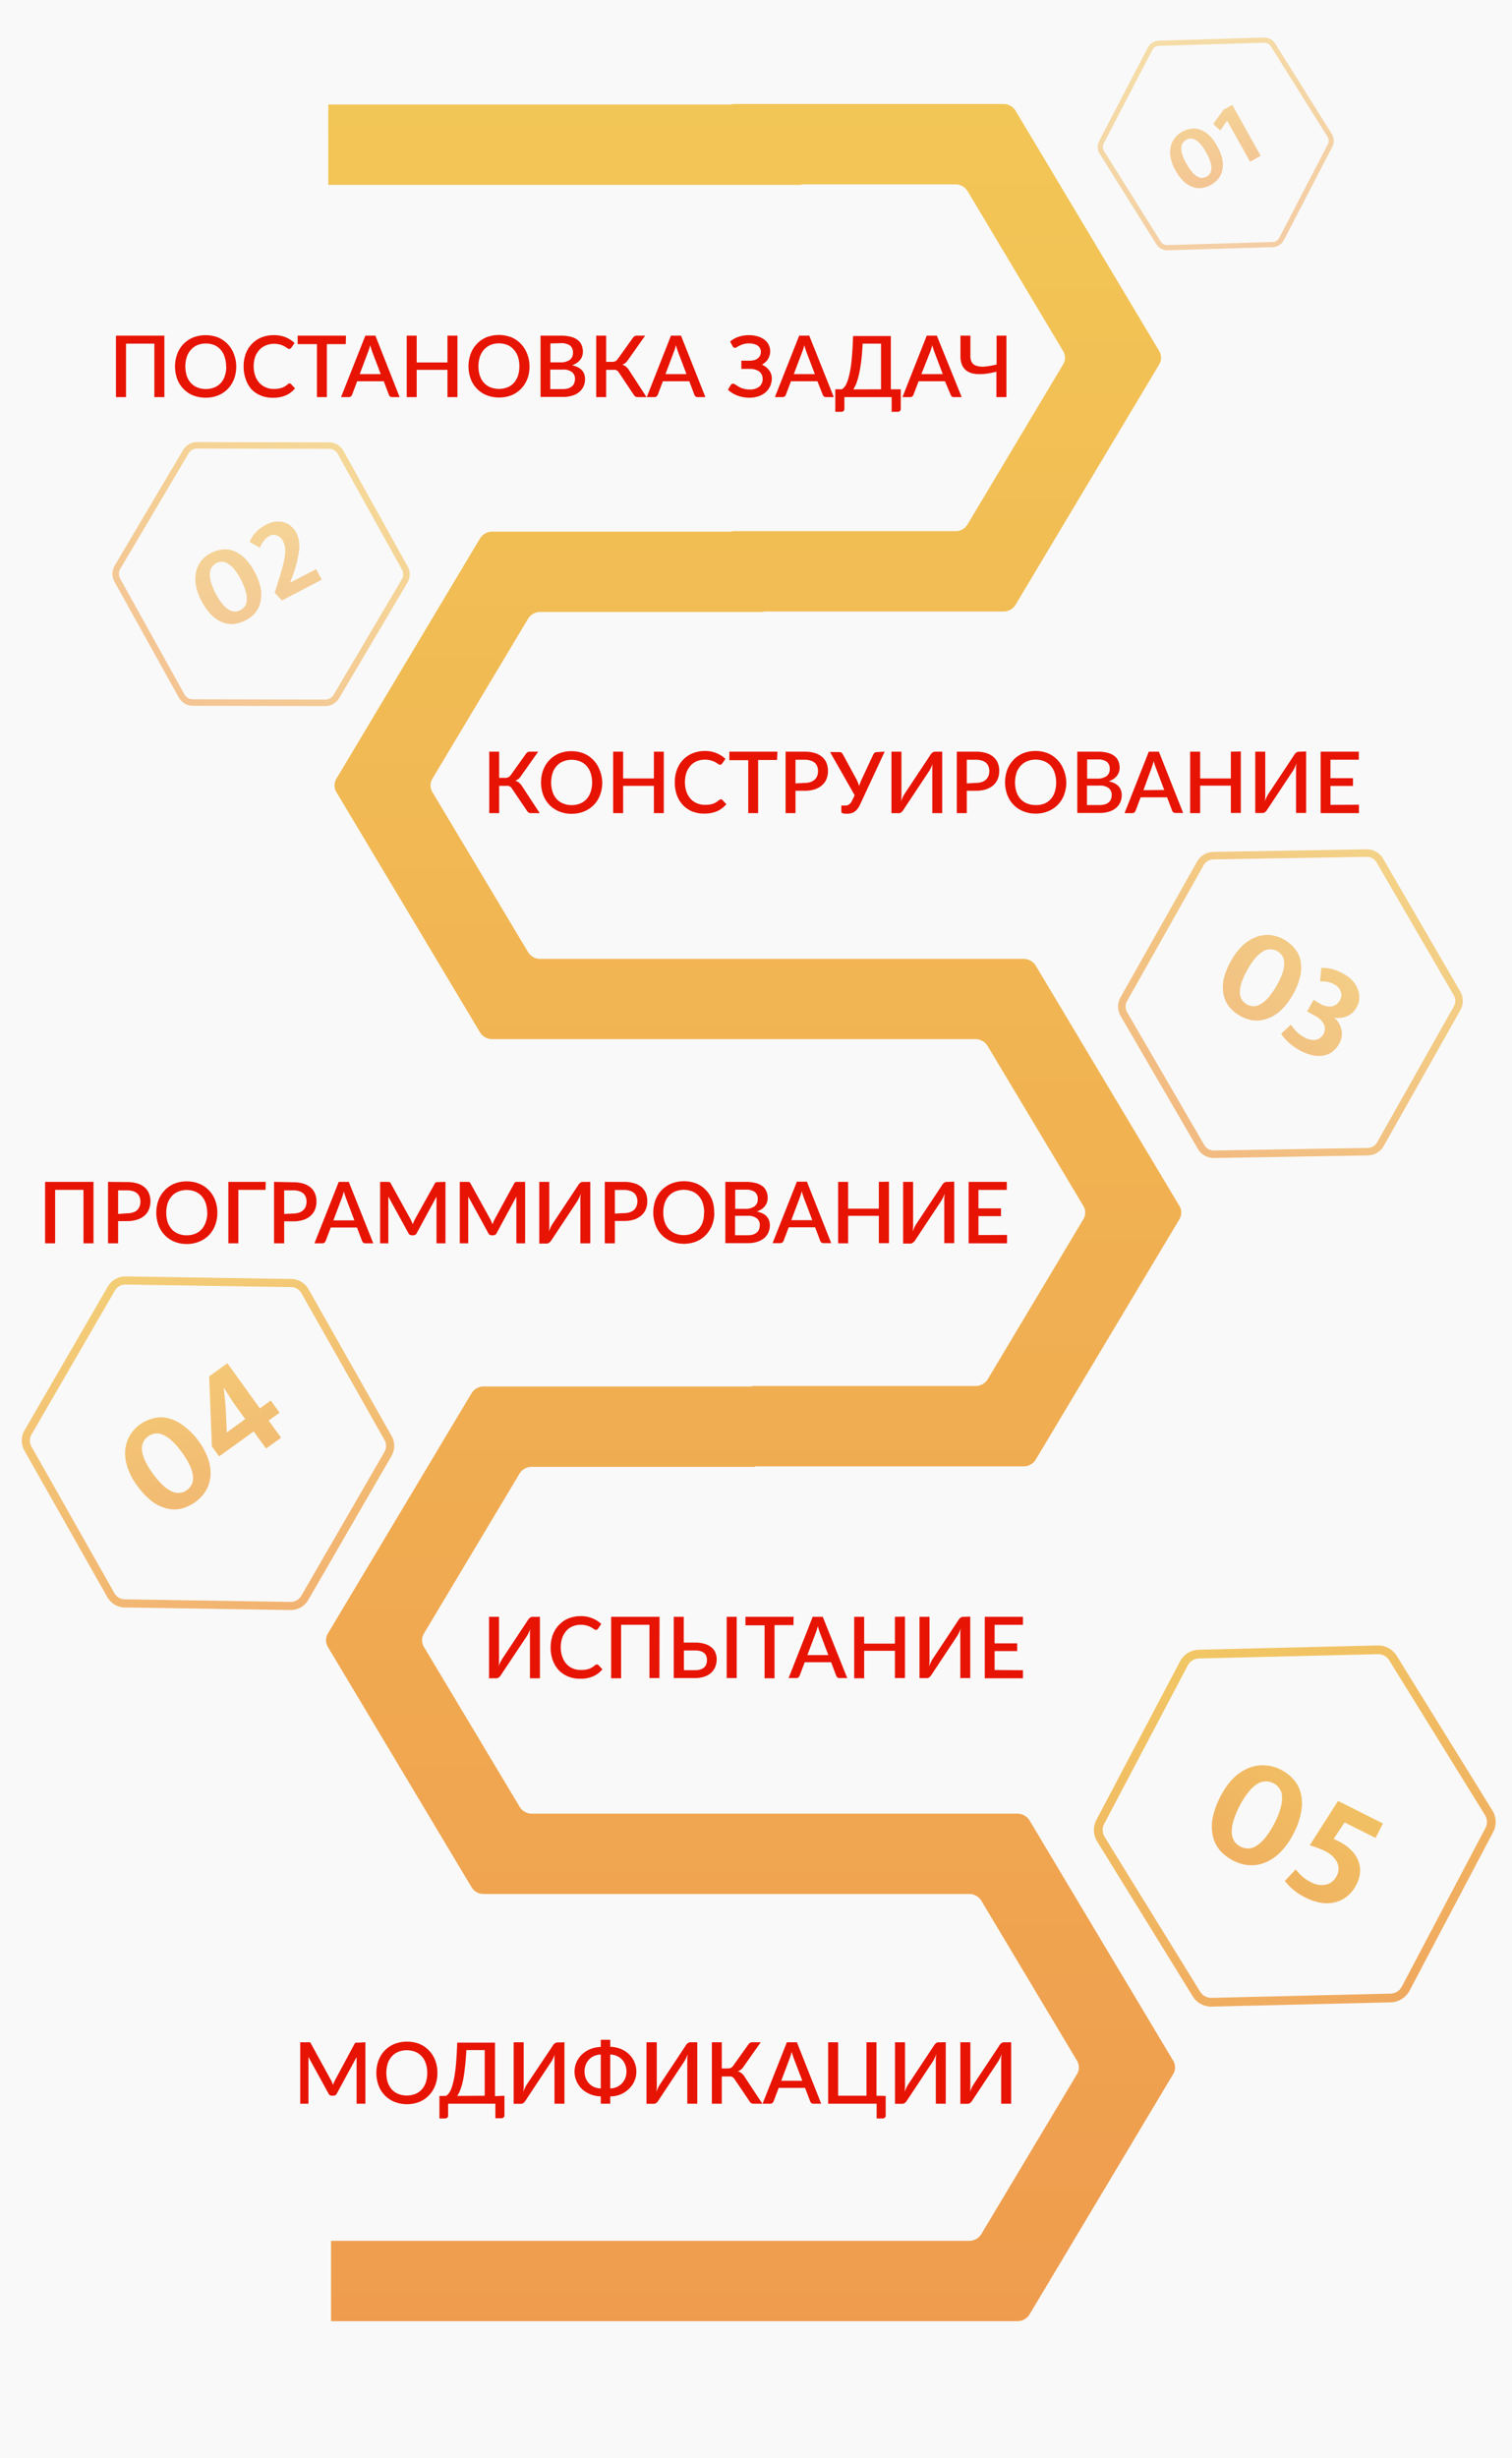 <svg id="Слой_1" data-name="Слой 1" xmlns="http://www.w3.org/2000/svg" xmlns:xlink="http://www.w3.org/1999/xlink" viewBox="0 0 320 520"><defs><style>.cls-1{fill:#f9f9f9;}.cls-12,.cls-2,.cls-4,.cls-6,.cls-8{fill:none;}.cls-2{stroke-opacity:0.5;stroke-width:1.09px;stroke:url(#Безымянный_градиент);}.cls-3,.cls-5{fill-opacity:0.6;}.cls-3{fill:url(#Безымянный_градиент_2);}.cls-4{stroke-opacity:0.6;stroke-width:1.37px;stroke:url(#Безымянный_градиент_3);}.cls-5{fill:url(#Безымянный_градиент_4);}.cls-6{stroke-opacity:0.7;stroke-width:1.59px;stroke:url(#Безымянный_градиент_5);}.cls-7{fill-opacity:0.7;fill:url(#Безымянный_градиент_6);}.cls-8{stroke-opacity:0.9;stroke-width:1.85px;stroke:url(#Безымянный_градиент_7);}.cls-9{fill-opacity:0.9;fill:url(#Безымянный_градиент_8);}.cls-10{fill:#e71404;}.cls-11{fill:url(#Безымянный_градиент_9);}.cls-12{stroke-opacity:0.8;stroke-width:1.72px;stroke:url(#Безымянный_градиент_10);}.cls-13{fill-opacity:0.8;fill:url(#Безымянный_градиент_11);}</style><linearGradient id="Безымянный_градиент" x1="269.46" y1="347.82" x2="245.39" y2="406.73" gradientTransform="matrix(1, 0, 0, -1, 0, 408)" gradientUnits="userSpaceOnUse"><stop offset="0" stop-color="#ef9c4e"/><stop offset="1" stop-color="#f2c656"/></linearGradient><linearGradient id="Безымянный_градиент_2" x1="260.07" y1="366.04" x2="251.21" y2="394.01" xlink:href="#Безымянный_градиент"/><linearGradient id="Безымянный_градиент_3" x1="29.08" y1="255.79" x2="80.94" y2="316.74" xlink:href="#Безымянный_градиент"/><linearGradient id="Безымянный_градиент_4" x1="60.07" y1="260.98" x2="49.01" y2="310.82" xlink:href="#Безымянный_градиент"/><linearGradient id="Безымянный_градиент_5" x1="243.41" y1="159.38" x2="302.25" y2="231.25" xlink:href="#Безымянный_градиент"/><linearGradient id="Безымянный_градиент_6" x1="251.46" y1="175.3" x2="293.07" y2="217.64" xlink:href="#Безымянный_градиент"/><linearGradient id="Безымянный_градиент_7" x1="294.41" y1="-28.99" x2="254" y2="71.52" xlink:href="#Безымянный_градиент"/><linearGradient id="Безымянный_градиент_8" x1="249.4" y1="-7.47" x2="295.3" y2="44.49" xlink:href="#Безымянный_градиент"/><linearGradient id="Безымянный_градиент_9" x1="159.5" y1="386" x2="159.5" y2="-83" gradientTransform="matrix(1, 0, 0, -1, 0, 408)" gradientUnits="userSpaceOnUse"><stop offset="0" stop-color="#f2c656"/><stop offset="1" stop-color="#ef9c4e"/></linearGradient><linearGradient id="Безымянный_градиент_10" x1="61.04" y1="55.03" x2="27.3" y2="149.55" xlink:href="#Безымянный_градиент"/><linearGradient id="Безымянный_градиент_11" x1="55.39" y1="72.7" x2="31.39" y2="132.38" xlink:href="#Безымянный_градиент"/></defs><rect class="cls-1" y="-113" width="320" height="633"/><path class="cls-1" d="M242.91,10.07a2.71,2.71,0,0,1,2.33-1.47L267.49,8a2.7,2.7,0,0,1,2.38,1.27l12,19.15a2.71,2.71,0,0,1,.1,2.7L271.7,50.82a2.71,2.71,0,0,1-2.33,1.46l-22.24.66a2.75,2.75,0,0,1-2.39-1.28l-12-19.15a2.69,2.69,0,0,1-.11-2.7Z"/><path class="cls-2" d="M245.26,9.15l22.24-.66a2.2,2.2,0,0,1,1.91,1l12,19.15a2.17,2.17,0,0,1,.08,2.16L271.22,50.57a2.2,2.2,0,0,1-1.86,1.17l-22.25.65a2.18,2.18,0,0,1-1.91-1l-12-19.15a2.17,2.17,0,0,1-.09-2.16l10.28-19.74A2.17,2.17,0,0,1,245.26,9.15Z"/><path class="cls-3" d="M250.11,27.9a5.26,5.26,0,0,1,1.94-.66,3.87,3.87,0,0,1,2,.21,5.35,5.35,0,0,1,1.89,1.2A9.29,9.29,0,0,1,257.64,31a8.75,8.75,0,0,1,1.05,2.71,5.63,5.63,0,0,1,0,2.28,4.43,4.43,0,0,1-.84,1.81,5.2,5.2,0,0,1-1.51,1.28,5.82,5.82,0,0,1-1.95.68,4.14,4.14,0,0,1-2-.22,5.58,5.58,0,0,1-1.92-1.22A9.88,9.88,0,0,1,248.76,36a8.72,8.72,0,0,1-1-2.64,5.89,5.89,0,0,1,0-2.3,4.47,4.47,0,0,1,.84-1.82A5.15,5.15,0,0,1,250.11,27.9Zm1,6.74a10.09,10.09,0,0,0,1.24,1.8,4.16,4.16,0,0,0,1.13.94,2.19,2.19,0,0,0,1,.25,2.43,2.43,0,0,0,.9-.28,2.05,2.05,0,0,0,.68-.63,1.8,1.8,0,0,0,.31-1,4.29,4.29,0,0,0-.2-1.45,9.51,9.51,0,0,0-.89-2,9.32,9.32,0,0,0-1.22-1.79,4,4,0,0,0-1.12-.92,1.77,1.77,0,0,0-1-.24,2,2,0,0,0-.89.25,2.13,2.13,0,0,0-.7.64,2,2,0,0,0-.34,1,4.08,4.08,0,0,0,.21,1.45A9.72,9.72,0,0,0,251.1,34.64Zm7.84-11.44,1.86-1,6,10.76-2.24,1.25-4.86-8.68-1.46,2.08-1.48-1.39Z"/><path class="cls-1" d="M69.68,93.58a3.42,3.42,0,0,1,3,1.76l13.6,24.45a3.44,3.44,0,0,1,0,3.4L71.78,147.67a3.43,3.43,0,0,1-3,1.69l-28-.06a3.46,3.46,0,0,1-3-1.76L24.26,123.08a3.41,3.41,0,0,1,0-3.4L38.74,95.2a3.44,3.44,0,0,1,2.95-1.68Z"/><path class="cls-4" d="M72.07,95.67l13.59,24.46a2.72,2.72,0,0,1,0,2.72L71.19,147.33a2.74,2.74,0,0,1-2.36,1.34l-28-.06a2.75,2.75,0,0,1-2.39-1.4l-13.6-24.46a2.75,2.75,0,0,1,0-2.72L39.33,95.55a2.73,2.73,0,0,1,2.36-1.35l28,.06A2.75,2.75,0,0,1,72.07,95.67Z"/><path class="cls-5" d="M44.63,117a6.55,6.55,0,0,1,2.46-.76,4.91,4.91,0,0,1,2.45.33,6.73,6.73,0,0,1,2.33,1.59,11.71,11.71,0,0,1,2.11,3,11.21,11.21,0,0,1,1.21,3.44,7.12,7.12,0,0,1-.1,2.86A5.69,5.69,0,0,1,54,129.66,6.48,6.48,0,0,1,52,131.2a7.1,7.1,0,0,1-2.48.79,5.24,5.24,0,0,1-2.46-.36,7,7,0,0,1-2.36-1.6,12.68,12.68,0,0,1-2.1-3,10.77,10.77,0,0,1-1.16-3.36,7.44,7.44,0,0,1,.1-2.89,5.69,5.69,0,0,1,1.13-2.25A6.19,6.19,0,0,1,44.63,117Zm1,8.5a12.35,12.35,0,0,0,1.49,2.31A5.14,5.14,0,0,0,48.48,129a2.81,2.81,0,0,0,1.29.36,2.94,2.94,0,0,0,1.14-.32,2.48,2.48,0,0,0,.88-.76,2.32,2.32,0,0,0,.43-1.26,5.25,5.25,0,0,0-.2-1.83,12.76,12.76,0,0,0-1-2.52,12.55,12.55,0,0,0-1.47-2.28,4.83,4.83,0,0,0-1.38-1.2,2.13,2.13,0,0,0-1.26-.35,2.46,2.46,0,0,0-1.13.29,2.65,2.65,0,0,0-.9.77,2.48,2.48,0,0,0-.46,1.24,5.53,5.53,0,0,0,.2,1.84A12.13,12.13,0,0,0,45.61,125.46Zm11.44-12.14a4,4,0,0,0-1.2,1,5.75,5.75,0,0,0-.88,1.49l-2.16-1.21a7.15,7.15,0,0,1,1.28-2,7.26,7.26,0,0,1,2.15-1.62,5.62,5.62,0,0,1,2-.66,4.49,4.49,0,0,1,1.84.12,4,4,0,0,1,1.52.85,4.51,4.51,0,0,1,1.13,1.43,6.37,6.37,0,0,1,.56,3.57,22.08,22.08,0,0,1-1.19,4.92l-.7,2,5.5-2.87,1.17,2.25-8.43,4.39-1.52-1.65.94-3c.35-1.11.63-2.07.83-2.88a18,18,0,0,0,.41-2.15,6.52,6.52,0,0,0,0-1.59,3.86,3.86,0,0,0-.4-1.23,2.36,2.36,0,0,0-1.32-1.26A1.91,1.91,0,0,0,57.05,113.32Z"/><path class="cls-1" d="M289.24,179.69a4,4,0,0,1,3.5,2l16.32,28.09a4,4,0,0,1,0,3.94l-16.22,28.73a4,4,0,0,1-3.39,2L257,245a4,4,0,0,1-3.5-2l-16.32-28.08a4,4,0,0,1,0-4l16.22-28.73a4,4,0,0,1,3.39-2Z"/><path class="cls-6" d="M292.05,182.06l16.32,28.08a3.18,3.18,0,0,1,0,3.16L292.17,242a3.14,3.14,0,0,1-2.71,1.61l-32.48.55a3.15,3.15,0,0,1-2.8-1.58l-16.33-28.08a3.18,3.18,0,0,1,0-3.16l16.21-28.73a3.19,3.19,0,0,1,2.72-1.61l32.48-.55A3.19,3.19,0,0,1,292.05,182.06Z"/><path class="cls-7" d="M271.77,198.75a7.62,7.62,0,0,1,2.28,1.94,5.62,5.62,0,0,1,1.21,2.6,7.61,7.61,0,0,1-.1,3.27,13.5,13.5,0,0,1-1.6,3.93,12.85,12.85,0,0,1-2.61,3.34,8.25,8.25,0,0,1-2.85,1.69,6.76,6.76,0,0,1-2.91.31,7.47,7.47,0,0,1-2.72-.94,8.16,8.16,0,0,1-2.32-1.93,6.1,6.1,0,0,1-1.2-2.63A8.49,8.49,0,0,1,259,207a14.62,14.62,0,0,1,1.64-3.93,12.69,12.69,0,0,1,2.55-3.25,8.82,8.82,0,0,1,2.89-1.7,6.63,6.63,0,0,1,2.91-.3A7.22,7.22,0,0,1,271.77,198.75Zm-7.7,6.29a14.69,14.69,0,0,0-1.33,2.89,6.35,6.35,0,0,0-.33,2.12,3.16,3.16,0,0,0,.47,1.49,3.28,3.28,0,0,0,1,.91,2.81,2.81,0,0,0,1.3.38,2.63,2.63,0,0,0,1.49-.36,6.33,6.33,0,0,0,1.67-1.35,14.73,14.73,0,0,0,1.81-2.58,15,15,0,0,0,1.32-2.87,5.93,5.93,0,0,0,.31-2.09,2.55,2.55,0,0,0-.45-1.45,2.93,2.93,0,0,0-1-.93,3,3,0,0,0-1.32-.39,2.78,2.78,0,0,0-1.5.32,6.33,6.33,0,0,0-1.67,1.35A14.65,14.65,0,0,0,264.07,205Zm15.56-.29A7.69,7.69,0,0,1,282,205a10.15,10.15,0,0,1,2.48,1.07,6.78,6.78,0,0,1,1.87,1.5,5.23,5.23,0,0,1,1.05,1.79,4.19,4.19,0,0,1,.28,1.87,4,4,0,0,1-.56,1.82A4.13,4.13,0,0,1,285,215a5.17,5.17,0,0,1-2.6.28,4.59,4.59,0,0,1,1.52,2.63,4.06,4.06,0,0,1-.51,2.9,5.22,5.22,0,0,1-1.63,1.8,4.47,4.47,0,0,1-2.06.72,5.87,5.87,0,0,1-2.32-.21,10.36,10.36,0,0,1-2.43-1,13.43,13.43,0,0,1-2.27-1.63,9.52,9.52,0,0,1-1.56-1.82l2.06-1.92a16,16,0,0,0,1.16,1.43,7,7,0,0,0,1.55,1.15,4.17,4.17,0,0,0,2.39.65,2.4,2.4,0,0,0,1.94-3.2,4,4,0,0,0-1.84-1.85l-1.78-1,1.39-2.42,1.29.74a4,4,0,0,0,2.5.64,2.43,2.43,0,0,0,1.76-1.29,2.07,2.07,0,0,0,.19-1.87,2.74,2.74,0,0,0-1.28-1.46,5.13,5.13,0,0,0-1.42-.56,6.28,6.28,0,0,0-1.66-.09Z"/><path class="cls-1" d="M249.7,351.43a4.63,4.63,0,0,1,4-2.47l37.87-.91a4.68,4.68,0,0,1,4.05,2.19L315.85,383a4.64,4.64,0,0,1,.16,4.59l-17.68,33.51a4.63,4.63,0,0,1-4,2.47l-37.87.91a4.61,4.61,0,0,1-4-2.19l-20.26-32.71a4.66,4.66,0,0,1-.16-4.6Z"/><path class="cls-8" d="M253.7,349.89l37.87-.91a3.71,3.71,0,0,1,3.24,1.75l20.25,32.71a3.69,3.69,0,0,1,.13,3.68l-17.68,33.51a3.73,3.73,0,0,1-3.19,2l-37.87.9a3.69,3.69,0,0,1-3.24-1.75L233,389.05a3.72,3.72,0,0,1-.13-3.68l17.69-33.51A3.69,3.69,0,0,1,253.7,349.89Z"/><path class="cls-9" d="M271,374.29a8.87,8.87,0,0,1,2.77,2.13,6.65,6.65,0,0,1,1.55,3,9,9,0,0,1,.06,3.82,15.75,15.75,0,0,1-1.64,4.66,15.33,15.33,0,0,1-2.86,4,9.73,9.73,0,0,1-3.23,2.13,7.73,7.73,0,0,1-3.37.51,8.59,8.59,0,0,1-3.22-.94,9.59,9.59,0,0,1-2.81-2.12,7.18,7.18,0,0,1-1.54-3,9.71,9.71,0,0,1-.08-3.86A17.25,17.25,0,0,1,258.3,380a14.67,14.67,0,0,1,2.8-3.92,10.06,10.06,0,0,1,3.27-2.14,7.76,7.76,0,0,1,3.37-.52A8.4,8.4,0,0,1,271,374.29ZM262.36,382a17,17,0,0,0-1.39,3.44,7,7,0,0,0-.26,2.48,3.66,3.66,0,0,0,.62,1.71,3.86,3.86,0,0,0,1.24,1,3.39,3.39,0,0,0,1.53.37,3.09,3.09,0,0,0,1.72-.5,7.41,7.41,0,0,0,1.87-1.66,17.39,17.39,0,0,0,2-3.11,16,16,0,0,0,1.37-3.42,6.79,6.79,0,0,0,.25-2.45,2.83,2.83,0,0,0-.61-1.66,3.36,3.36,0,0,0-1.19-1,3.74,3.74,0,0,0-1.56-.39,3.44,3.44,0,0,0-1.74.46,7.09,7.09,0,0,0-1.86,1.67A15.72,15.72,0,0,0,262.36,382Zm30.33,3.72-1.56,3.06-6.56-3.29-2.33,3.52a3.7,3.7,0,0,1,.68.28l.69.35a9.17,9.17,0,0,1,2.21,1.58,6.52,6.52,0,0,1,1.52,2.09,5.51,5.51,0,0,1,.51,2.51,6.63,6.63,0,0,1-.81,2.88,7.37,7.37,0,0,1-1.77,2.28,6.11,6.11,0,0,1-2.44,1.33,7.46,7.46,0,0,1-3.1.21,11.74,11.74,0,0,1-3.67-1.25,12,12,0,0,1-2.45-1.63,13,13,0,0,1-1.69-1.76l2.31-2.46a10.89,10.89,0,0,0,1.3,1.42,7.82,7.82,0,0,0,1.74,1.2,4.88,4.88,0,0,0,3.39.61,3.31,3.31,0,0,0,2.2-1.79,3.1,3.1,0,0,0,.09-3,5.52,5.52,0,0,0-2.5-2.29,12.66,12.66,0,0,0-1.63-.69c-.56-.21-1.11-.39-1.63-.54l6-9.4Z"/><path class="cls-10" d="M34.79,84H32.67V72.69h-6V84H24.54V71H34.79ZM50,77.52a7.4,7.4,0,0,1-.47,2.66,6,6,0,0,1-3.36,3.46,7.41,7.41,0,0,1-5.3,0,6,6,0,0,1-3.36-3.46,7.73,7.73,0,0,1,0-5.31,6,6,0,0,1,3.36-3.48,7.41,7.41,0,0,1,5.3,0,5.94,5.94,0,0,1,2,1.38,6,6,0,0,1,1.32,2.1A7.34,7.34,0,0,1,50,77.52Zm-2.15,0a6.06,6.06,0,0,0-.31-2A4,4,0,0,0,46.72,74a3.75,3.75,0,0,0-1.36-1,4.91,4.91,0,0,0-3.59,0,3.88,3.88,0,0,0-1.37,1,4.16,4.16,0,0,0-.87,1.51,6.7,6.7,0,0,0,0,4,4.25,4.25,0,0,0,.87,1.51,3.85,3.85,0,0,0,1.37.94,5,5,0,0,0,3.59,0,3.73,3.73,0,0,0,1.36-.94,4.08,4.08,0,0,0,.86-1.51A6.08,6.08,0,0,0,47.89,77.52Zm13.46,3.59a.38.38,0,0,1,.29.14l.84.9a5.35,5.35,0,0,1-1.94,1.48,6.8,6.8,0,0,1-2.76.51,6.65,6.65,0,0,1-2.57-.48,5.78,5.78,0,0,1-2-1.37A6.14,6.14,0,0,1,52,80.19a7.87,7.87,0,0,1-.44-2.67A7.63,7.63,0,0,1,52,74.85a6.08,6.08,0,0,1,1.31-2.1,5.89,5.89,0,0,1,2-1.37A6.84,6.84,0,0,1,58,70.9a6.33,6.33,0,0,1,2.47.45,6.15,6.15,0,0,1,1.87,1.21l-.69,1a.91.91,0,0,1-.17.17.46.46,0,0,1-.27.08.79.79,0,0,1-.42-.17,6.76,6.76,0,0,0-.58-.37,4.51,4.51,0,0,0-.89-.37,4.58,4.58,0,0,0-1.33-.17,4.26,4.26,0,0,0-1.7.33A3.7,3.7,0,0,0,54.9,74,4.57,4.57,0,0,0,54,75.49a6.36,6.36,0,0,0-.31,2,5.9,5.9,0,0,0,.33,2,4.26,4.26,0,0,0,.89,1.51,3.88,3.88,0,0,0,1.33.94,4.12,4.12,0,0,0,1.65.33,6.85,6.85,0,0,0,1-.06,3.66,3.66,0,0,0,.79-.19,3.89,3.89,0,0,0,.68-.33,4.55,4.55,0,0,0,.64-.49A.53.53,0,0,1,61.35,81.11Zm11.87-8.32h-4V84h-2.1V72.79H63V71H73.22Zm7.4,6.35-1.8-4.73-.21-.62c-.08-.25-.15-.5-.23-.78a7.32,7.32,0,0,1-.21.78,6.13,6.13,0,0,1-.22.62l-1.78,4.73Zm4,4.86H83a.73.73,0,0,1-.45-.13,1,1,0,0,1-.25-.36l-1.08-2.86H75.59l-1.08,2.86a.85.85,0,0,1-.25.34.67.67,0,0,1-.44.15H72.18l5.14-13h2.13ZM96.81,71V84H94.7V78.23H88.19V84H86.08V71h2.11v5.67H94.7V71Zm15.26,6.48a7.4,7.4,0,0,1-.46,2.66,6.28,6.28,0,0,1-1.33,2.09,6,6,0,0,1-2,1.37,7.38,7.38,0,0,1-5.29,0,5.94,5.94,0,0,1-3.37-3.46,7.73,7.73,0,0,1,0-5.31,6,6,0,0,1,1.32-2.1,6,6,0,0,1,2-1.38,7.38,7.38,0,0,1,5.29,0,5.84,5.84,0,0,1,2,1.38,6.22,6.22,0,0,1,1.33,2.1A7.34,7.34,0,0,1,112.07,77.52Zm-2.15,0a6.33,6.33,0,0,0-.3-2,4.16,4.16,0,0,0-.87-1.51,3.67,3.67,0,0,0-1.36-1,4.91,4.91,0,0,0-3.59,0,3.88,3.88,0,0,0-1.37,1,4.31,4.31,0,0,0-.87,1.51,6.7,6.7,0,0,0,0,4,4.4,4.4,0,0,0,.87,1.51,3.85,3.85,0,0,0,1.37.94,5,5,0,0,0,3.59,0,3.65,3.65,0,0,0,1.36-.94,4.25,4.25,0,0,0,.87-1.51A6.35,6.35,0,0,0,109.92,77.52Zm9.18,4.82a3.7,3.7,0,0,0,1.19-.17,2.12,2.12,0,0,0,.81-.46,1.48,1.48,0,0,0,.44-.67,2.41,2.41,0,0,0,.15-.85,1.77,1.77,0,0,0-.63-1.44,3,3,0,0,0-2-.53h-2.6v4.12Zm-2.61-9.65v4h2.1a3.23,3.23,0,0,0,2-.53,1.79,1.79,0,0,0,.67-1.5,1.81,1.81,0,0,0-.64-1.55,3.25,3.25,0,0,0-2-.47Zm2.2-1.65a8.23,8.23,0,0,1,2.13.24,3.93,3.93,0,0,1,1.44.68,2.5,2.5,0,0,1,.83,1.08,3.56,3.56,0,0,1,.27,1.42,2.67,2.67,0,0,1-.14.89,2.49,2.49,0,0,1-.43.8,3.15,3.15,0,0,1-.73.67,4.08,4.08,0,0,1-1,.49c1.84.39,2.76,1.37,2.76,2.93a3.63,3.63,0,0,1-.32,1.52,3.33,3.33,0,0,1-.9,1.19,4.09,4.09,0,0,1-1.45.77,6.25,6.25,0,0,1-2,.28h-4.75V71Zm18.14,13h-1.9a.8.8,0,0,1-.51-.16,1.63,1.63,0,0,1-.39-.48L131,78.83a1.4,1.4,0,0,0-.23-.29.82.82,0,0,0-.26-.2,1.1,1.1,0,0,0-.32-.11,2.54,2.54,0,0,0-.41,0h-1.49V84h-2.11V71h2.11v5.54h1.27a1.62,1.62,0,0,0,.66-.12,1.49,1.49,0,0,0,.53-.49l3.11-4.35a1.37,1.37,0,0,1,.37-.42.86.86,0,0,1,.53-.16h1.78l-3.71,5.26a2.45,2.45,0,0,1-.51.55,2.79,2.79,0,0,1-.64.34,2,2,0,0,1,.85.44,3,3,0,0,1,.68.84Zm8.46-4.86-1.8-4.73-.21-.62c-.08-.25-.15-.5-.23-.78-.06.28-.14.54-.21.78s-.15.45-.22.62l-1.78,4.73Zm4,4.86h-1.63a.73.73,0,0,1-.45-.13,1,1,0,0,1-.25-.36l-1.08-2.86h-5.59l-1.08,2.86a1,1,0,0,1-.25.34.67.67,0,0,1-.44.15h-1.64L142,71h2.13Zm5.23-11.74a5.08,5.08,0,0,1,1.74-1,6.7,6.7,0,0,1,2.26-.36,6.26,6.26,0,0,1,1.85.26,4.17,4.17,0,0,1,1.4.69A3,3,0,0,1,163,74.26a3.22,3.22,0,0,1-.46,1.69,3.07,3.07,0,0,1-1.29,1.17,4.49,4.49,0,0,1,.85.52,3.44,3.44,0,0,1,.66.66,2.69,2.69,0,0,1,.43.8,2.65,2.65,0,0,1,.16.89,4.06,4.06,0,0,1-.33,1.63,3.84,3.84,0,0,1-.93,1.31,4.39,4.39,0,0,1-1.51.88,6,6,0,0,1-2,.32,7.23,7.23,0,0,1-1.33-.13,7.8,7.8,0,0,1-1.22-.33,6.7,6.7,0,0,1-1.07-.54,6.35,6.35,0,0,1-.9-.7l.61-1a.66.66,0,0,1,.21-.2.53.53,0,0,1,.28-.07.58.58,0,0,1,.3.09l.37.23.48.3a6.7,6.7,0,0,0,.6.3,6.48,6.48,0,0,0,.77.22,4.58,4.58,0,0,0,1,.09,3.19,3.19,0,0,0,2-.59,2.05,2.05,0,0,0,.72-1.7,1.82,1.82,0,0,0-.72-1.51,2.45,2.45,0,0,0-.86-.41,3.82,3.82,0,0,0-1.11-.15h-1.81V76.3h1.68a4.08,4.08,0,0,0,1-.12,2.33,2.33,0,0,0,.78-.36,1.63,1.63,0,0,0,.49-.59,1.71,1.71,0,0,0,.18-.8,1.48,1.48,0,0,0-.17-.73,1.4,1.4,0,0,0-.47-.56,2.21,2.21,0,0,0-.79-.36,3.78,3.78,0,0,0-1.06-.14,4.08,4.08,0,0,0-1.18.15,5.66,5.66,0,0,0-.84.33c-.23.11-.42.22-.58.31a.8.8,0,0,1-.4.15.54.54,0,0,1-.27-.07.88.88,0,0,1-.2-.25Zm17.94,6.88-1.8-4.73-.21-.62c-.08-.25-.15-.5-.23-.78a7.32,7.32,0,0,1-.21.78,6.13,6.13,0,0,1-.22.62L168,79.14Zm4,4.86h-1.63a.77.77,0,0,1-.45-.13,1,1,0,0,1-.25-.36L173,80.65H167.4l-1.08,2.86a.85.85,0,0,1-.25.34.67.67,0,0,1-.44.15H164l5.14-13h2.13Zm10-1.65V72.69h-3.89c-.07,1.36-.17,2.56-.29,3.61s-.28,1.94-.45,2.72a13.43,13.43,0,0,1-.57,2,7.06,7.06,0,0,1-.67,1.35Zm4.18,0V86.5a.58.58,0,0,1-.19.44.64.64,0,0,1-.48.17h-1.26V84h-10v2.5a.58.58,0,0,1-.19.44.64.64,0,0,1-.48.17h-1.26V82.35h1.37a1.8,1.8,0,0,0,.52-.43,3.12,3.12,0,0,0,.51-.85,7.64,7.64,0,0,0,.46-1.38,18.7,18.7,0,0,0,.41-2q.18-1.22.3-2.85c.09-1.08.15-2.34.19-3.76h8V82.35Zm8.89-3.21-1.79-4.73c-.06-.18-.14-.39-.21-.62s-.16-.5-.23-.78a7.27,7.27,0,0,1-.22.78,6.33,6.33,0,0,1-.21.62L195,79.14Zm4,4.86h-1.63a.73.73,0,0,1-.45-.13.9.9,0,0,1-.25-.36L200,80.65h-5.59l-1.08,2.86a1,1,0,0,1-.25.34.67.67,0,0,1-.44.15H191l5.14-13h2.13Zm9.47-13V84h-2.12V78.62a17.94,17.94,0,0,1-2,.41,10.62,10.62,0,0,1-1.82.11,6.21,6.21,0,0,1-1.55-.24,3.25,3.25,0,0,1-1.2-.69,3.06,3.06,0,0,1-.77-1.17,5,5,0,0,1-.27-1.74V71h2.11V75.3a2.68,2.68,0,0,0,.3,1.34,1.67,1.67,0,0,0,1,.74,4.25,4.25,0,0,0,1.71.16,15.51,15.51,0,0,0,2.53-.44V71Z"/><path class="cls-10" d="M114.23,172h-1.9a.8.8,0,0,1-.51-.16,1.63,1.63,0,0,1-.39-.48l-3.07-4.53a1.18,1.18,0,0,0-.23-.29,1,1,0,0,0-.26-.2,1.17,1.17,0,0,0-.33-.11,2.41,2.41,0,0,0-.4,0h-1.5V172h-2.1V159h2.1v5.54h1.27a1.64,1.64,0,0,0,.67-.12,1.49,1.49,0,0,0,.53-.49l3.11-4.35a1.48,1.48,0,0,1,.36-.42.91.91,0,0,1,.54-.16h1.78l-3.71,5.26a2.45,2.45,0,0,1-.51.55,2.79,2.79,0,0,1-.64.34,2,2,0,0,1,.85.44,3.15,3.15,0,0,1,.68.84Zm13.23-6.48a7.34,7.34,0,0,1-.47,2.65,5.92,5.92,0,0,1-3.37,3.47,6.79,6.79,0,0,1-2.64.5,6.87,6.87,0,0,1-2.65-.5,5.95,5.95,0,0,1-3.36-3.47,7.73,7.73,0,0,1,0-5.31,6.1,6.1,0,0,1,1.32-2.09,6,6,0,0,1,2-1.38,6.87,6.87,0,0,1,2.65-.49,6.79,6.79,0,0,1,2.64.49,6,6,0,0,1,2,1.38,6.1,6.1,0,0,1,1.32,2.09A7.4,7.4,0,0,1,127.46,165.52Zm-2.15,0a6.06,6.06,0,0,0-.31-2,4.38,4.38,0,0,0-.86-1.51,3.84,3.84,0,0,0-1.36-.95,4.73,4.73,0,0,0-1.8-.34,4.64,4.64,0,0,0-1.79.34,3.79,3.79,0,0,0-1.37.95,4.25,4.25,0,0,0-.87,1.51,6.7,6.7,0,0,0,0,4,4.25,4.25,0,0,0,.87,1.51,3.77,3.77,0,0,0,1.37.94,4.64,4.64,0,0,0,1.79.33,4.73,4.73,0,0,0,1.8-.33,3.82,3.82,0,0,0,1.36-.94,4.38,4.38,0,0,0,.86-1.51A6.08,6.08,0,0,0,125.31,165.52ZM140.49,159v13h-2.1v-5.77h-6.51V172h-2.11V159h2.11v5.67h6.51V159Zm12.09,10.07a.41.41,0,0,1,.3.14l.84.9a5.38,5.38,0,0,1-1.95,1.48,6.75,6.75,0,0,1-2.75.51,6.66,6.66,0,0,1-2.58-.48,5.78,5.78,0,0,1-1.95-1.37,6.14,6.14,0,0,1-1.25-2.1,7.87,7.87,0,0,1-.43-2.67,7.41,7.41,0,0,1,.46-2.67,5.88,5.88,0,0,1,3.32-3.47,6.79,6.79,0,0,1,2.59-.48,6.12,6.12,0,0,1,2.47.46,5.88,5.88,0,0,1,1.88,1.2l-.7,1a.46.46,0,0,1-.17.17.41.41,0,0,1-.27.08.74.74,0,0,1-.41-.17c-.15-.11-.35-.23-.59-.37a4,4,0,0,0-.89-.36,4.15,4.15,0,0,0-1.33-.18,4.29,4.29,0,0,0-1.7.33,3.58,3.58,0,0,0-1.33.94,4.77,4.77,0,0,0-.88,1.51,6.37,6.37,0,0,0-.3,2,6.15,6.15,0,0,0,.32,2,4.73,4.73,0,0,0,.89,1.52,3.9,3.9,0,0,0,1.34.93,4.1,4.1,0,0,0,1.64.32,7.21,7.21,0,0,0,1-.05,3.53,3.53,0,0,0,1.46-.52,4,4,0,0,0,.64-.49A.58.58,0,0,1,152.58,169.11Zm11.87-8.31h-4V172h-2.09V160.8h-4V159h10.18Zm5.84,4.85a3.8,3.8,0,0,0,1.23-.18,2.34,2.34,0,0,0,.89-.51,2.1,2.1,0,0,0,.54-.8,2.87,2.87,0,0,0,.18-1,2.73,2.73,0,0,0-.18-1,1.92,1.92,0,0,0-.52-.77,2.43,2.43,0,0,0-.89-.47,3.9,3.9,0,0,0-1.25-.17h-1.93v5Zm0-6.61a7.18,7.18,0,0,1,2.2.3,4.15,4.15,0,0,1,1.53.83,3.24,3.24,0,0,1,.91,1.29,4.42,4.42,0,0,1,.3,1.66,4.51,4.51,0,0,1-.31,1.7,3.63,3.63,0,0,1-.94,1.32,4.38,4.38,0,0,1-1.55.87,6.87,6.87,0,0,1-2.14.3h-1.93V172h-2.1V159Zm16.94,0L182,170.24a4.39,4.39,0,0,1-.57.93,2.71,2.71,0,0,1-.65.58,2.38,2.38,0,0,1-.74.29,3.76,3.76,0,0,1-.85.09c-.75,0-1.13-.14-1.13-.41v-1.33h.66a2.1,2.1,0,0,0,.43,0,1.5,1.5,0,0,0,.42-.15,1.61,1.61,0,0,0,.39-.31,2.12,2.12,0,0,0,.35-.53l.57-1.18-5.2-9.13h2a.65.65,0,0,1,.43.13,1.39,1.39,0,0,1,.28.35l2.85,5.25a9,9,0,0,1,.6,1.46,6.34,6.34,0,0,1,.23-.74c.1-.24.2-.48.32-.73l2.44-5.24a1,1,0,0,1,.27-.33.65.65,0,0,1,.44-.15Zm12.18,0v13h-2.1v-8.6c0-.29,0-.59,0-.9s0-.65.1-1c-.12.31-.24.6-.37.87s-.26.5-.38.7l-5.49,8.28-.17.24a1.11,1.11,0,0,1-.22.21l-.25.16a.93.93,0,0,1-.29.05h-1.57V159h2.11v8.6c0,.28,0,.59,0,.9a8.67,8.67,0,0,1-.09,1c.12-.3.24-.59.36-.85s.26-.51.38-.7l5.49-8.28c.05-.08.1-.16.16-.24a2.09,2.09,0,0,1,.22-.2,1.22,1.22,0,0,1,.26-.16.72.72,0,0,1,.29-.06Zm7.13,6.61a3.88,3.88,0,0,0,1.23-.18,2.34,2.34,0,0,0,.89-.51,2.1,2.1,0,0,0,.54-.8,2.87,2.87,0,0,0,.18-1,2.73,2.73,0,0,0-.18-1,2,2,0,0,0-.52-.77,2.51,2.51,0,0,0-.89-.47,3.94,3.94,0,0,0-1.25-.17h-1.93v5Zm0-6.61a7.16,7.16,0,0,1,2.19.3,4.12,4.12,0,0,1,1.54.83,3.34,3.34,0,0,1,.91,1.29,4.42,4.42,0,0,1,.3,1.66,4.51,4.51,0,0,1-.32,1.7,3.61,3.61,0,0,1-.93,1.32,4.47,4.47,0,0,1-1.55.87,6.91,6.91,0,0,1-2.14.3h-1.93V172H202.5V159Zm19.13,6.48a7.34,7.34,0,0,1-.47,2.65,5.92,5.92,0,0,1-3.37,3.47,6.79,6.79,0,0,1-2.64.5,6.87,6.87,0,0,1-2.65-.5,5.95,5.95,0,0,1-3.36-3.47,7.73,7.73,0,0,1,0-5.31,6.1,6.1,0,0,1,1.32-2.09,6,6,0,0,1,2-1.38,6.87,6.87,0,0,1,2.65-.49,6.79,6.79,0,0,1,2.64.49,6,6,0,0,1,2,1.38,6.1,6.1,0,0,1,1.32,2.09A7.4,7.4,0,0,1,225.67,165.52Zm-2.15,0a6.33,6.33,0,0,0-.31-2,4.38,4.38,0,0,0-.86-1.51,3.84,3.84,0,0,0-1.36-.95,4.73,4.73,0,0,0-1.8-.34,4.64,4.64,0,0,0-1.79.34A3.79,3.79,0,0,0,216,162a4.42,4.42,0,0,0-.88,1.51,6.92,6.92,0,0,0,0,4,4.42,4.42,0,0,0,.88,1.51,3.77,3.77,0,0,0,1.37.94,4.64,4.64,0,0,0,1.79.33A4.73,4.73,0,0,0,221,170a3.82,3.82,0,0,0,1.36-.94,4.38,4.38,0,0,0,.86-1.51A6.35,6.35,0,0,0,223.52,165.52Zm9.17,4.81a3.83,3.83,0,0,0,1.2-.16,2,2,0,0,0,.8-.46,1.59,1.59,0,0,0,.45-.67,2.41,2.41,0,0,0,.14-.85,1.77,1.77,0,0,0-.63-1.44,3,3,0,0,0-2-.53h-2.6v4.11Zm-2.61-9.64v4.05h2.11a3.2,3.2,0,0,0,2-.53,1.76,1.76,0,0,0,.67-1.5,1.83,1.83,0,0,0-.63-1.55,3.29,3.29,0,0,0-2-.47Zm2.21-1.65a8.2,8.2,0,0,1,2.12.24,4,4,0,0,1,1.45.68,2.58,2.58,0,0,1,.83,1.08,3.56,3.56,0,0,1,.27,1.42,2.68,2.68,0,0,1-.15.89,2.49,2.49,0,0,1-.43.8,3,3,0,0,1-.73.67,4,4,0,0,1-1,.49c1.83.39,2.75,1.37,2.75,2.93a3.63,3.63,0,0,1-.31,1.52,3.57,3.57,0,0,1-.9,1.19,4.18,4.18,0,0,1-1.45.77,6.33,6.33,0,0,1-2,.28H228V159Zm14.11,8.1-1.79-4.73c-.07-.18-.14-.39-.22-.62s-.15-.5-.22-.78c-.07.28-.14.54-.22.78s-.14.44-.21.63L242,167.14Zm4,4.86h-1.63a.71.71,0,0,1-.7-.49L247,168.65h-5.59l-1.08,2.86a1,1,0,0,1-.26.34.63.63,0,0,1-.44.15H238l5.13-13h2.14Zm12.21-13v13h-2.11v-5.77H254V172h-2.12V159H254v5.67h6.5V159Zm13.82,0v13H274.3v-8.6c0-.29,0-.59,0-.9s.05-.65.1-1c-.12.31-.24.6-.37.87a6.32,6.32,0,0,1-.38.7l-5.49,8.28a1.77,1.77,0,0,1-.17.24,1.39,1.39,0,0,1-.21.21,2.26,2.26,0,0,1-.26.16.87.87,0,0,1-.28.05h-1.58V159h2.12v8.6c0,.28,0,.59,0,.9a8.67,8.67,0,0,1-.09,1,8.35,8.35,0,0,1,.36-.85,7.17,7.17,0,0,1,.38-.7l5.49-8.28a1.67,1.67,0,0,1,.16-.24,2,2,0,0,1,.21-.2,1.07,1.07,0,0,1,.27-.16.67.67,0,0,1,.28-.06Zm11.18,11.26V172H279.5V159h8.08v1.7h-6v3.91h4.77v1.64h-4.77v4Z"/><path class="cls-10" d="M114.27,342v13h-2.11v-8.6c0-.29,0-.59,0-.9s0-.65.1-1c-.12.31-.24.6-.37.87a6.32,6.32,0,0,1-.38.7L106,354.34a1.77,1.77,0,0,1-.17.24,1.11,1.11,0,0,1-.22.21,1.53,1.53,0,0,1-.25.16.88.88,0,0,1-.29.05h-1.57V342h2.11v8.6c0,.28,0,.59,0,.9s0,.65-.09,1a8.35,8.35,0,0,1,.36-.85,5.52,5.52,0,0,1,.38-.7l5.48-8.28.17-.24a2,2,0,0,1,.21-.2,1.22,1.22,0,0,1,.26-.16.72.72,0,0,1,.29-.06Zm12.09,10.07a.38.38,0,0,1,.29.14l.84.9a5.38,5.38,0,0,1-1.95,1.48,6.72,6.72,0,0,1-2.75.51,6.61,6.61,0,0,1-2.57-.48,5.82,5.82,0,0,1-2-1.37,6.3,6.3,0,0,1-1.25-2.1,7.87,7.87,0,0,1-.43-2.67,7.41,7.41,0,0,1,.46-2.67,6.08,6.08,0,0,1,1.31-2.1,5.89,5.89,0,0,1,2-1.37,6.82,6.82,0,0,1,2.59-.48,6.2,6.2,0,0,1,2.48.46,5.94,5.94,0,0,1,1.87,1.2l-.69,1a.69.69,0,0,1-.17.17.46.46,0,0,1-.27.08.79.79,0,0,1-.42-.17,6.76,6.76,0,0,0-.58-.37,4.21,4.21,0,0,0-.89-.36,4.26,4.26,0,0,0-1.34-.18,4.33,4.33,0,0,0-1.7.33,3.67,3.67,0,0,0-1.33.94,4.57,4.57,0,0,0-.87,1.51,6.1,6.1,0,0,0-.31,2,5.9,5.9,0,0,0,.33,2,4.39,4.39,0,0,0,.89,1.52,3.77,3.77,0,0,0,1.33.93,4.11,4.11,0,0,0,1.65.32,7,7,0,0,0,1-.05,3.66,3.66,0,0,0,.79-.19,3.89,3.89,0,0,0,.68-.33,4.55,4.55,0,0,0,.64-.49A.56.56,0,0,1,126.36,352.11Zm13.2,2.89h-2.11V343.69h-6V355h-2.11V342h10.25Zm7.47-1.67a4.08,4.08,0,0,0,1.2-.15,2.11,2.11,0,0,0,.8-.44,1.6,1.6,0,0,0,.44-.66,2.32,2.32,0,0,0,.15-.84,2.66,2.66,0,0,0-.14-.88,1.5,1.5,0,0,0-.44-.64,2.09,2.09,0,0,0-.8-.42,4.49,4.49,0,0,0-1.2-.14h-2.3v4.17Zm0-5.84a7.14,7.14,0,0,1,2.1.27,4.05,4.05,0,0,1,1.45.75,2.83,2.83,0,0,1,.83,1.12,3.55,3.55,0,0,1,.27,1.39,4.15,4.15,0,0,1-.32,1.65,3.36,3.36,0,0,1-.9,1.25,3.88,3.88,0,0,1-1.46.8,6.36,6.36,0,0,1-2,.28h-4.4V342h2.11v5.45Zm8.89,7.51h-2.12V342h2.12Zm12-11.2h-4V355h-2.1V343.8h-4.05V342h10.19Zm7.39,6.34-1.79-4.73c-.06-.18-.14-.39-.21-.62s-.16-.5-.23-.78q-.11.42-.21.78c-.08.24-.15.44-.22.63l-1.78,4.72Zm4,4.86h-1.63a.73.73,0,0,1-.45-.14.81.81,0,0,1-.25-.35l-1.08-2.86h-5.59l-1.08,2.86a1,1,0,0,1-.25.34.67.67,0,0,1-.44.15h-1.64L172,342h2.13Zm12.22-13v13H189.4v-5.77h-6.51V355h-2.11V342h2.11v5.67h6.51V342Zm13.81,0v13h-2.1v-8.6c0-.29,0-.59,0-.9s.06-.65.1-1a6.89,6.89,0,0,1-.37.87,6.37,6.37,0,0,1-.37.7l-5.49,8.28-.17.24a1.47,1.47,0,0,1-.22.21l-.25.16a.93.93,0,0,1-.29.05h-1.58V342h2.12v8.6c0,.28,0,.59,0,.9a8.67,8.67,0,0,1-.09,1c.12-.3.24-.59.36-.85a7.17,7.17,0,0,1,.38-.7l5.49-8.28.16-.24a2.09,2.09,0,0,1,.22-.2,1,1,0,0,1,.26-.16.72.72,0,0,1,.29-.06ZM216.5,353.3V355h-8.08V342h8.08v1.7h-6v3.91h4.77v1.64h-4.77v4Z"/><path class="cls-10" d="M19.79,263H17.67V251.69h-6V263H9.54V250H19.79Zm7.11-6.35a3.88,3.88,0,0,0,1.23-.18A2.34,2.34,0,0,0,29,256a2.1,2.1,0,0,0,.54-.8,2.87,2.87,0,0,0,.18-1,2.73,2.73,0,0,0-.18-1,2,2,0,0,0-.52-.77,2.51,2.51,0,0,0-.89-.47,3.94,3.94,0,0,0-1.25-.17H25v5Zm0-6.61a7.16,7.16,0,0,1,2.19.3,4.12,4.12,0,0,1,1.54.83,3.34,3.34,0,0,1,.91,1.29,4.42,4.42,0,0,1,.3,1.66,4.51,4.51,0,0,1-.32,1.7,3.61,3.61,0,0,1-.93,1.32A4.47,4.47,0,0,1,29,258a6.91,6.91,0,0,1-2.14.3H25V263H22.86V250ZM46,256.52a7.34,7.34,0,0,1-.47,2.65,5.92,5.92,0,0,1-3.37,3.47,6.79,6.79,0,0,1-2.64.5,6.87,6.87,0,0,1-2.65-.5,6.16,6.16,0,0,1-2-1.37,6.32,6.32,0,0,1-1.33-2.1,7.89,7.89,0,0,1,0-5.31,6.28,6.28,0,0,1,1.33-2.09,6,6,0,0,1,2-1.38,6.87,6.87,0,0,1,2.65-.49,6.79,6.79,0,0,1,2.64.49,6,6,0,0,1,2.05,1.38,6.1,6.1,0,0,1,1.32,2.09A7.4,7.4,0,0,1,46,256.52Zm-2.15,0a6.33,6.33,0,0,0-.31-2,4.38,4.38,0,0,0-.86-1.51,3.84,3.84,0,0,0-1.36-.95,4.73,4.73,0,0,0-1.8-.34,4.64,4.64,0,0,0-1.79.34,3.79,3.79,0,0,0-1.37.95,4.42,4.42,0,0,0-.88,1.51,6.92,6.92,0,0,0,0,4,4.42,4.42,0,0,0,.88,1.51,3.77,3.77,0,0,0,1.37.94,4.64,4.64,0,0,0,1.79.33,4.73,4.73,0,0,0,1.8-.33,3.82,3.82,0,0,0,1.36-.94,4.38,4.38,0,0,0,.86-1.51A6.35,6.35,0,0,0,43.88,256.52Zm12.36-4.83H50.45V263H48.33V250h7.91Zm5.83,5a3.8,3.8,0,0,0,1.23-.18,2.34,2.34,0,0,0,.89-.51,2.1,2.1,0,0,0,.54-.8,2.87,2.87,0,0,0,.18-1,2.73,2.73,0,0,0-.18-1,2,2,0,0,0-.52-.77,2.43,2.43,0,0,0-.89-.47,3.9,3.9,0,0,0-1.25-.17H60.14v5Zm0-6.61a7.07,7.07,0,0,1,2.19.3,4.12,4.12,0,0,1,1.54.83,3.34,3.34,0,0,1,.91,1.29,4.42,4.42,0,0,1,.3,1.66,4.51,4.51,0,0,1-.32,1.7,3.49,3.49,0,0,1-.93,1.32,4.38,4.38,0,0,1-1.55.87,6.91,6.91,0,0,1-2.14.3H60.14V263H58V250ZM75,258.14l-1.79-4.73-.21-.62c-.08-.24-.16-.5-.23-.78-.06.28-.14.54-.21.78s-.15.44-.22.63l-1.78,4.72ZM79,263H77.33a.73.73,0,0,1-.45-.14.9.9,0,0,1-.25-.35l-1.08-2.86H70l-1.08,2.86a1,1,0,0,1-.25.34.67.67,0,0,1-.44.15H66.55l5.14-13h2.13Zm15.28-13v13H92.38v-8.88c0-.15,0-.3,0-.47s0-.35,0-.52l-4.17,7.69a.79.79,0,0,1-.75.48h-.29a.78.78,0,0,1-.75-.48l-4.23-7.71c0,.17,0,.35,0,.52s0,.34,0,.49V263H80.45V250H82a1.66,1.66,0,0,1,.44.05c.1,0,.19.13.28.3l4.15,7.53c.09.18.18.36.26.54s.15.37.22.56c.07-.19.15-.38.23-.57s.17-.37.26-.54L92,250.39c.09-.17.18-.27.28-.3a1.58,1.58,0,0,1,.43-.05Zm16.86,0v13h-1.86v-8.88c0-.15,0-.3,0-.47s0-.35,0-.52l-4.16,7.69a.79.79,0,0,1-.75.48h-.3a.77.77,0,0,1-.74-.48l-4.23-7.71c0,.17,0,.35,0,.52s0,.34,0,.49V263H97.31V250h1.57a1.53,1.53,0,0,1,.43.05c.11,0,.2.13.28.3l4.16,7.53c.09.18.18.36.25.54a5.48,5.48,0,0,1,.23.56l.22-.57c.09-.19.17-.37.26-.54l4.1-7.52a.52.52,0,0,1,.28-.3,1.53,1.53,0,0,1,.43-.05Zm13.79,0v13h-2.1v-8.6c0-.29,0-.59,0-.9s.06-.65.1-1a6.89,6.89,0,0,1-.37.87,6.37,6.37,0,0,1-.37.7l-5.49,8.28-.17.24a2.18,2.18,0,0,1-.22.21L116,263a.93.93,0,0,1-.29.05h-1.58V250h2.12v8.6c0,.28,0,.59,0,.9a8.67,8.67,0,0,1-.09,1c.12-.3.24-.59.36-.85a7.17,7.17,0,0,1,.38-.7l5.49-8.28c0-.08.1-.16.16-.24a2.09,2.09,0,0,1,.22-.2,1,1,0,0,1,.26-.16.68.68,0,0,1,.29-.06Zm7.12,6.61a3.8,3.8,0,0,0,1.23-.18,2.46,2.46,0,0,0,.9-.51,2.1,2.1,0,0,0,.54-.8,2.87,2.87,0,0,0,.18-1,2.73,2.73,0,0,0-.18-1,2,2,0,0,0-.53-.77,2.43,2.43,0,0,0-.89-.47,3.9,3.9,0,0,0-1.25-.17h-1.92v5Zm0-6.61a7.18,7.18,0,0,1,2.2.3,4.2,4.2,0,0,1,1.54.83,3.45,3.45,0,0,1,.91,1.29,4.63,4.63,0,0,1,.29,1.66,4.51,4.51,0,0,1-.31,1.7,3.52,3.52,0,0,1-.94,1.32,4.38,4.38,0,0,1-1.55.87,6.87,6.87,0,0,1-2.14.3h-1.92V263H128V250Zm19.13,6.48a7.34,7.34,0,0,1-.46,2.65,6.32,6.32,0,0,1-1.33,2.1,6,6,0,0,1-2,1.37,7.25,7.25,0,0,1-5.29,0,6,6,0,0,1-3.37-3.47,7.73,7.73,0,0,1,0-5.31,6.08,6.08,0,0,1,3.37-3.47,7.38,7.38,0,0,1,5.29,0,5.84,5.84,0,0,1,2,1.38,6.28,6.28,0,0,1,1.33,2.09A7.4,7.4,0,0,1,151.14,256.52Zm-2.15,0a6.33,6.33,0,0,0-.3-2,4.25,4.25,0,0,0-.87-1.51,3.67,3.67,0,0,0-1.36-.95,4.91,4.91,0,0,0-3.59,0,3.75,3.75,0,0,0-1.36.95,4.42,4.42,0,0,0-.88,1.51,6.92,6.92,0,0,0,0,4,4.42,4.42,0,0,0,.88,1.51,3.73,3.73,0,0,0,1.36.94,5,5,0,0,0,3.59,0,3.65,3.65,0,0,0,1.36-.94,4.25,4.25,0,0,0,.87-1.51A6.35,6.35,0,0,0,149,256.52Zm9.18,4.81a3.72,3.72,0,0,0,1.19-.16,2,2,0,0,0,.8-.46,1.61,1.61,0,0,0,.46-.67,2.66,2.66,0,0,0,.14-.85,1.77,1.77,0,0,0-.63-1.44,3,3,0,0,0-2-.53h-2.6v4.11Zm-2.61-9.64v4.05h2.1a3.23,3.23,0,0,0,2-.53,1.79,1.79,0,0,0,.67-1.5,1.83,1.83,0,0,0-.64-1.55,3.25,3.25,0,0,0-2-.47Zm2.2-1.65a8.23,8.23,0,0,1,2.13.24,4.07,4.07,0,0,1,1.45.68,2.56,2.56,0,0,1,.82,1.08,3.56,3.56,0,0,1,.27,1.42,3,3,0,0,1-.14.89,2.71,2.71,0,0,1-.43.8,3.37,3.37,0,0,1-.73.67,4.08,4.08,0,0,1-1,.49c1.84.39,2.76,1.37,2.76,2.93a3.63,3.63,0,0,1-.32,1.52,3.33,3.33,0,0,1-.9,1.19,4.09,4.09,0,0,1-1.45.77,6.25,6.25,0,0,1-2,.28h-4.75V250Zm14.12,8.1-1.8-4.73-.21-.62c-.08-.24-.16-.5-.23-.78a7.32,7.32,0,0,1-.21.78c-.08.24-.15.44-.22.63l-1.78,4.72Zm4,4.86h-1.63a.73.73,0,0,1-.45-.14.9.9,0,0,1-.25-.35l-1.08-2.86h-5.59l-1.08,2.86a.85.85,0,0,1-.25.34.67.67,0,0,1-.44.15h-1.64l5.14-13h2.13Zm12.22-13v13H186v-5.77h-6.5V263h-2.12V250h2.12v5.67H186V250Zm13.81,0v13h-2.1v-8.6c0-.29,0-.59,0-.9a9.57,9.57,0,0,1,.1-1c-.12.31-.24.6-.37.87s-.26.5-.38.7l-5.49,8.28-.17.24a1.47,1.47,0,0,1-.22.21L193,263a.93.93,0,0,1-.29.05h-1.57V250h2.11v8.6c0,.28,0,.59,0,.9a8.67,8.67,0,0,1-.09,1c.12-.3.24-.59.36-.85s.26-.51.38-.7l5.49-8.28c.05-.08.1-.16.16-.24a2.09,2.09,0,0,1,.22-.2,1,1,0,0,1,.26-.16.72.72,0,0,1,.29-.06Zm11.18,11.26V263H205V250h8.08v1.7h-6v3.91h4.77v1.64h-4.77v4Z"/><path class="cls-10" d="M77.33,432v13H75.47v-8.88c0-.15,0-.3,0-.47s0-.35,0-.52l-4.17,7.69a.79.79,0,0,1-.75.48h-.29a.77.77,0,0,1-.75-.48l-4.23-7.71c0,.17,0,.35,0,.52s0,.34,0,.49V445H63.54V432h1.57a1.66,1.66,0,0,1,.44,0,.51.51,0,0,1,.27.3L70,439.92c.09.18.18.36.26.54s.15.37.22.56c.07-.19.15-.38.22-.56s.18-.38.27-.55L75,432.39c.09-.17.18-.27.28-.3a1.58,1.58,0,0,1,.43,0Zm15.24,6.48a7.34,7.34,0,0,1-.46,2.65,6.32,6.32,0,0,1-1.33,2.1,6,6,0,0,1-2,1.37,7.25,7.25,0,0,1-5.29,0,5.92,5.92,0,0,1-3.37-3.47,7.73,7.73,0,0,1,0-5.31,6,6,0,0,1,3.37-3.47,7.38,7.38,0,0,1,5.29,0,5.84,5.84,0,0,1,2,1.38,6.28,6.28,0,0,1,1.33,2.09A7.4,7.4,0,0,1,92.57,438.52Zm-2.15,0a6.33,6.33,0,0,0-.3-2,4.16,4.16,0,0,0-.87-1.51,3.67,3.67,0,0,0-1.36-.95,4.91,4.91,0,0,0-3.59,0,3.88,3.88,0,0,0-1.37.95,4.47,4.47,0,0,0-.87,1.51,6.92,6.92,0,0,0,0,4,4.57,4.57,0,0,0,.87,1.51,3.85,3.85,0,0,0,1.37.94,5,5,0,0,0,3.59,0,3.65,3.65,0,0,0,1.36-.94,4.25,4.25,0,0,0,.87-1.51A6.35,6.35,0,0,0,90.42,438.52Zm12.17,4.83v-9.66H98.7c-.07,1.36-.17,2.56-.3,3.61A25.25,25.25,0,0,1,98,440a12.39,12.39,0,0,1-.56,2,7.06,7.06,0,0,1-.67,1.35Zm4.17,0v4.15a.55.55,0,0,1-.19.44.61.61,0,0,1-.47.17h-1.26V445h-10v2.5a.55.55,0,0,1-.19.44.62.62,0,0,1-.47.17H93v-4.76h1.37a1.94,1.94,0,0,0,.52-.43,3.2,3.2,0,0,0,.51-.84,9,9,0,0,0,.46-1.39,16.76,16.76,0,0,0,.4-2c.13-.81.23-1.76.31-2.85s.15-2.34.19-3.76h8v11.31ZM119.46,432v13h-2.11v-8.6c0-.29,0-.59,0-.9s0-.65.1-1a8.75,8.75,0,0,1-.37.87,5,5,0,0,1-.38.7l-5.49,8.28a1.18,1.18,0,0,1-.17.24,1,1,0,0,1-.21.21l-.25.16a1,1,0,0,1-.29.05h-1.58V432h2.12v8.6c0,.28,0,.59,0,.9a8.67,8.67,0,0,1-.09,1,8.35,8.35,0,0,1,.36-.85,7.17,7.17,0,0,1,.38-.7L117,432.7l.16-.24a2.09,2.09,0,0,1,.22-.2,1,1,0,0,1,.26-.16.68.68,0,0,1,.29-.06Zm9.69,9.76a3.54,3.54,0,0,0,1.4-.3,3.42,3.42,0,0,0,1.79-1.9,3.93,3.93,0,0,0,0-2.76,3.35,3.35,0,0,0-.7-1.14,3.15,3.15,0,0,0-1.09-.76,3.55,3.55,0,0,0-1.4-.31Zm-2-7.17a3.64,3.64,0,0,0-1.42.31,3.2,3.2,0,0,0-1.08.76,3.69,3.69,0,0,0-.7,1.14,4.09,4.09,0,0,0,0,2.76,3.48,3.48,0,0,0,.7,1.12,3.25,3.25,0,0,0,1.08.78,3.64,3.64,0,0,0,1.42.3Zm2-1.64a6.8,6.8,0,0,1,1.54.23,5.77,5.77,0,0,1,1.35.54,5.41,5.41,0,0,1,1.93,1.87,4.88,4.88,0,0,1,.52,1.22,4.8,4.8,0,0,1,.19,1.36,5,5,0,0,1-1.54,3.65A5.48,5.48,0,0,1,131.4,443a6.06,6.06,0,0,1-2.25.46V445h-2v-1.56a6.06,6.06,0,0,1-2.25-.46,5.58,5.58,0,0,1-1.76-1.12,5.11,5.11,0,0,1-1.13-1.65,5,5,0,0,1,1.15-5.63,5.67,5.67,0,0,1,1.75-1.13,6.48,6.48,0,0,1,2.24-.46v-1.52h2Zm18.42-.95v13h-2.11v-8.6c0-.29,0-.59,0-.9s.05-.65.1-1c-.12.31-.24.6-.37.87a6.32,6.32,0,0,1-.38.7l-5.49,8.28a1.77,1.77,0,0,1-.17.24,1,1,0,0,1-.21.21,2.26,2.26,0,0,1-.26.16.88.88,0,0,1-.29.05h-1.57V432H139v8.6c0,.28,0,.59,0,.9a8.67,8.67,0,0,1-.09,1,8.35,8.35,0,0,1,.36-.85,7.17,7.17,0,0,1,.38-.7l5.49-8.28a1.67,1.67,0,0,1,.16-.24,2,2,0,0,1,.21-.2,1.28,1.28,0,0,1,.27-.16A.64.64,0,0,1,146,432Zm13.78,13h-1.9a.76.76,0,0,1-.51-.16,1.63,1.63,0,0,1-.39-.48l-3.07-4.53a2,2,0,0,0-.23-.29,1,1,0,0,0-.26-.2.92.92,0,0,0-.33-.11,2.41,2.41,0,0,0-.4,0h-1.5V445h-2.1V432h2.1v5.54H154a1.67,1.67,0,0,0,.67-.12,1.58,1.58,0,0,0,.53-.49l3.1-4.35a1.51,1.51,0,0,1,.37-.42.88.88,0,0,1,.53-.16H161l-3.7,5.26a2.06,2.06,0,0,1-.52.54,2.33,2.33,0,0,1-.64.35,2,2,0,0,1,.86.44,3,3,0,0,1,.67.84Zm8.45-4.86L168,435.41c-.07-.18-.14-.39-.22-.63s-.15-.49-.22-.77c-.07.28-.14.54-.22.78s-.14.44-.21.62l-1.79,4.73Zm4,4.86h-1.63a.67.67,0,0,1-.45-.14.81.81,0,0,1-.25-.35l-1.08-2.86h-5.59l-1.08,2.86a1,1,0,0,1-.25.34.67.67,0,0,1-.44.15h-1.64l5.14-13h2.13Zm13.65-1.65v4.15a.55.55,0,0,1-.19.44.64.64,0,0,1-.48.17h-1.25V445H175.27V432h2.11v11.31h6V432h2.12v11.31ZM200.16,432v13h-2.1v-8.6c0-.29,0-.59,0-.9s.06-.65.1-1a6.89,6.89,0,0,1-.37.87,6.37,6.37,0,0,1-.37.7l-5.49,8.28a1.88,1.88,0,0,1-.18.24.84.84,0,0,1-.21.21l-.25.16a.93.93,0,0,1-.29.05h-1.58V432h2.12v8.6c0,.28,0,.59,0,.9a8.67,8.67,0,0,1-.09,1c.12-.3.24-.59.36-.85a7.17,7.17,0,0,1,.38-.7l5.49-8.28.16-.24a2.09,2.09,0,0,1,.22-.2,1,1,0,0,1,.26-.16.72.72,0,0,1,.29-.06ZM214,432v13h-2.11v-8.6c0-.29,0-.59,0-.9s.05-.65.1-1a8.75,8.75,0,0,1-.37.87,6.32,6.32,0,0,1-.38.7l-5.49,8.28a1.77,1.77,0,0,1-.17.24,1,1,0,0,1-.21.21,2.26,2.26,0,0,1-.26.16.88.88,0,0,1-.29.05h-1.57V432h2.12v8.6c0,.28,0,.59,0,.9a8.67,8.67,0,0,1-.09,1,8.35,8.35,0,0,1,.36-.85,7.17,7.17,0,0,1,.38-.7l5.49-8.28a1.67,1.67,0,0,1,.16-.24,2,2,0,0,1,.21-.2,1.07,1.07,0,0,1,.27-.16.67.67,0,0,1,.28-.06Z"/><path class="cls-11" d="M89.72,345.54a2.76,2.76,0,0,0,0,2.83L110,382.22a3,3,0,0,0,2.54,1.42h102.8a3,3,0,0,1,2.54,1.41l30.41,50.85a2.72,2.72,0,0,1,0,2.83l-30.41,50.85a3,3,0,0,1-2.54,1.41H70.06V474H205.15a3,3,0,0,0,2.53-1.41l20.26-33.86a2.76,2.76,0,0,0,0-2.83l-20.26-33.86a3,3,0,0,0-2.53-1.41H102.35a2.94,2.94,0,0,1-2.54-1.42L69.39,348.37a2.76,2.76,0,0,1,0-2.83l30.42-50.85a3,3,0,0,1,2.54-1.41h56.86v-.1h47.28a3,3,0,0,0,2.54-1.41l20.25-33.87a2.74,2.74,0,0,0,0-2.82L209,221.22a3,3,0,0,0-2.54-1.41H104.14a3,3,0,0,1-2.54-1.42L71.19,167.55a2.74,2.74,0,0,1,0-2.82l30.41-50.85a3,3,0,0,1,2.54-1.42h50.8v-.1h47.28a2.94,2.94,0,0,0,2.54-1.42L225,77.08a2.7,2.7,0,0,0,0-2.82L204.76,40.4A3,3,0,0,0,202.22,39H169.6v.11H69.48v-17h85.46V22h57.45a3,3,0,0,1,2.54,1.41l30.41,50.85a2.74,2.74,0,0,1,0,2.82l-30.41,50.85a3,3,0,0,1-2.54,1.42h-50.8v.1H114.31a3,3,0,0,0-2.54,1.42L91.51,164.73a2.74,2.74,0,0,0,0,2.82l20.26,33.86a3,3,0,0,0,2.54,1.42H216.66a3,3,0,0,1,2.53,1.41l30.42,50.85a2.74,2.74,0,0,1,0,2.82l-30.42,50.86a3,3,0,0,1-2.53,1.41H159.79v.1H112.51a3,3,0,0,0-2.54,1.41Z"/><path class="cls-1" d="M22.77,272.14A4.28,4.28,0,0,1,26.54,270l35.1.54a4.29,4.29,0,0,1,3.66,2.18l17.56,31a4.26,4.26,0,0,1,0,4.26L65.24,338.38a4.31,4.31,0,0,1-3.78,2.14L26.37,340a4.28,4.28,0,0,1-3.66-2.17l-17.56-31a4.29,4.29,0,0,1,0-4.26Z"/><path class="cls-12" d="M26.53,270.86l35.09.54a3.42,3.42,0,0,1,2.93,1.74l17.56,31a3.43,3.43,0,0,1,0,3.41L64.5,338a3.45,3.45,0,0,1-3,1.71l-35.1-.55a3.43,3.43,0,0,1-2.93-1.73l-17.55-31a3.43,3.43,0,0,1,0-3.41l17.6-30.37A3.42,3.42,0,0,1,26.53,270.86Z"/><path class="cls-13" d="M29.59,301.33A8.47,8.47,0,0,1,32.51,300a6.14,6.14,0,0,1,3.1,0,8.35,8.35,0,0,1,3.18,1.55A14.91,14.91,0,0,1,42,304.78a14.37,14.37,0,0,1,2.13,4.06,9,9,0,0,1,.4,3.56,7.29,7.29,0,0,1-1,3,8.36,8.36,0,0,1-2.13,2.27,9.26,9.26,0,0,1-2.93,1.43,6.58,6.58,0,0,1-3.12,0,8.74,8.74,0,0,1-3.22-1.55,15.61,15.61,0,0,1-3.15-3.36,13.46,13.46,0,0,1-2.06-4,9.09,9.09,0,0,1-.4-3.6,7.24,7.24,0,0,1,1-3A7.91,7.91,0,0,1,29.59,301.33Zm2.77,10.38a15.5,15.5,0,0,0,2.26,2.59,6.72,6.72,0,0,0,1.94,1.27,3.48,3.48,0,0,0,1.67.2,3.56,3.56,0,0,0,1.36-.6,3.09,3.09,0,0,0,.95-1.11,2.87,2.87,0,0,0,.31-1.63,6.79,6.79,0,0,0-.59-2.24,16.48,16.48,0,0,0-1.74-2.93,15.35,15.35,0,0,0-2.24-2.57,6.22,6.22,0,0,0-1.92-1.24,2.72,2.72,0,0,0-1.63-.2,3.23,3.23,0,0,0-1.35.56,3.36,3.36,0,0,0-1,1.13,3.19,3.19,0,0,0-.35,1.62,6.73,6.73,0,0,0,.59,2.24A15.35,15.35,0,0,0,32.36,311.71Zm11.91-20.57,3.85-2.78L55,297.91l2.3-1.66,1.87,2.58-2.31,1.66,2.63,3.63-3.18,2.29-2.62-3.62-7.31,5.28-1.54-2.13Zm3.47,6.22L48,303l3.9-2.82-2.56-3.55-2-3.14,0,0Z"/></svg>